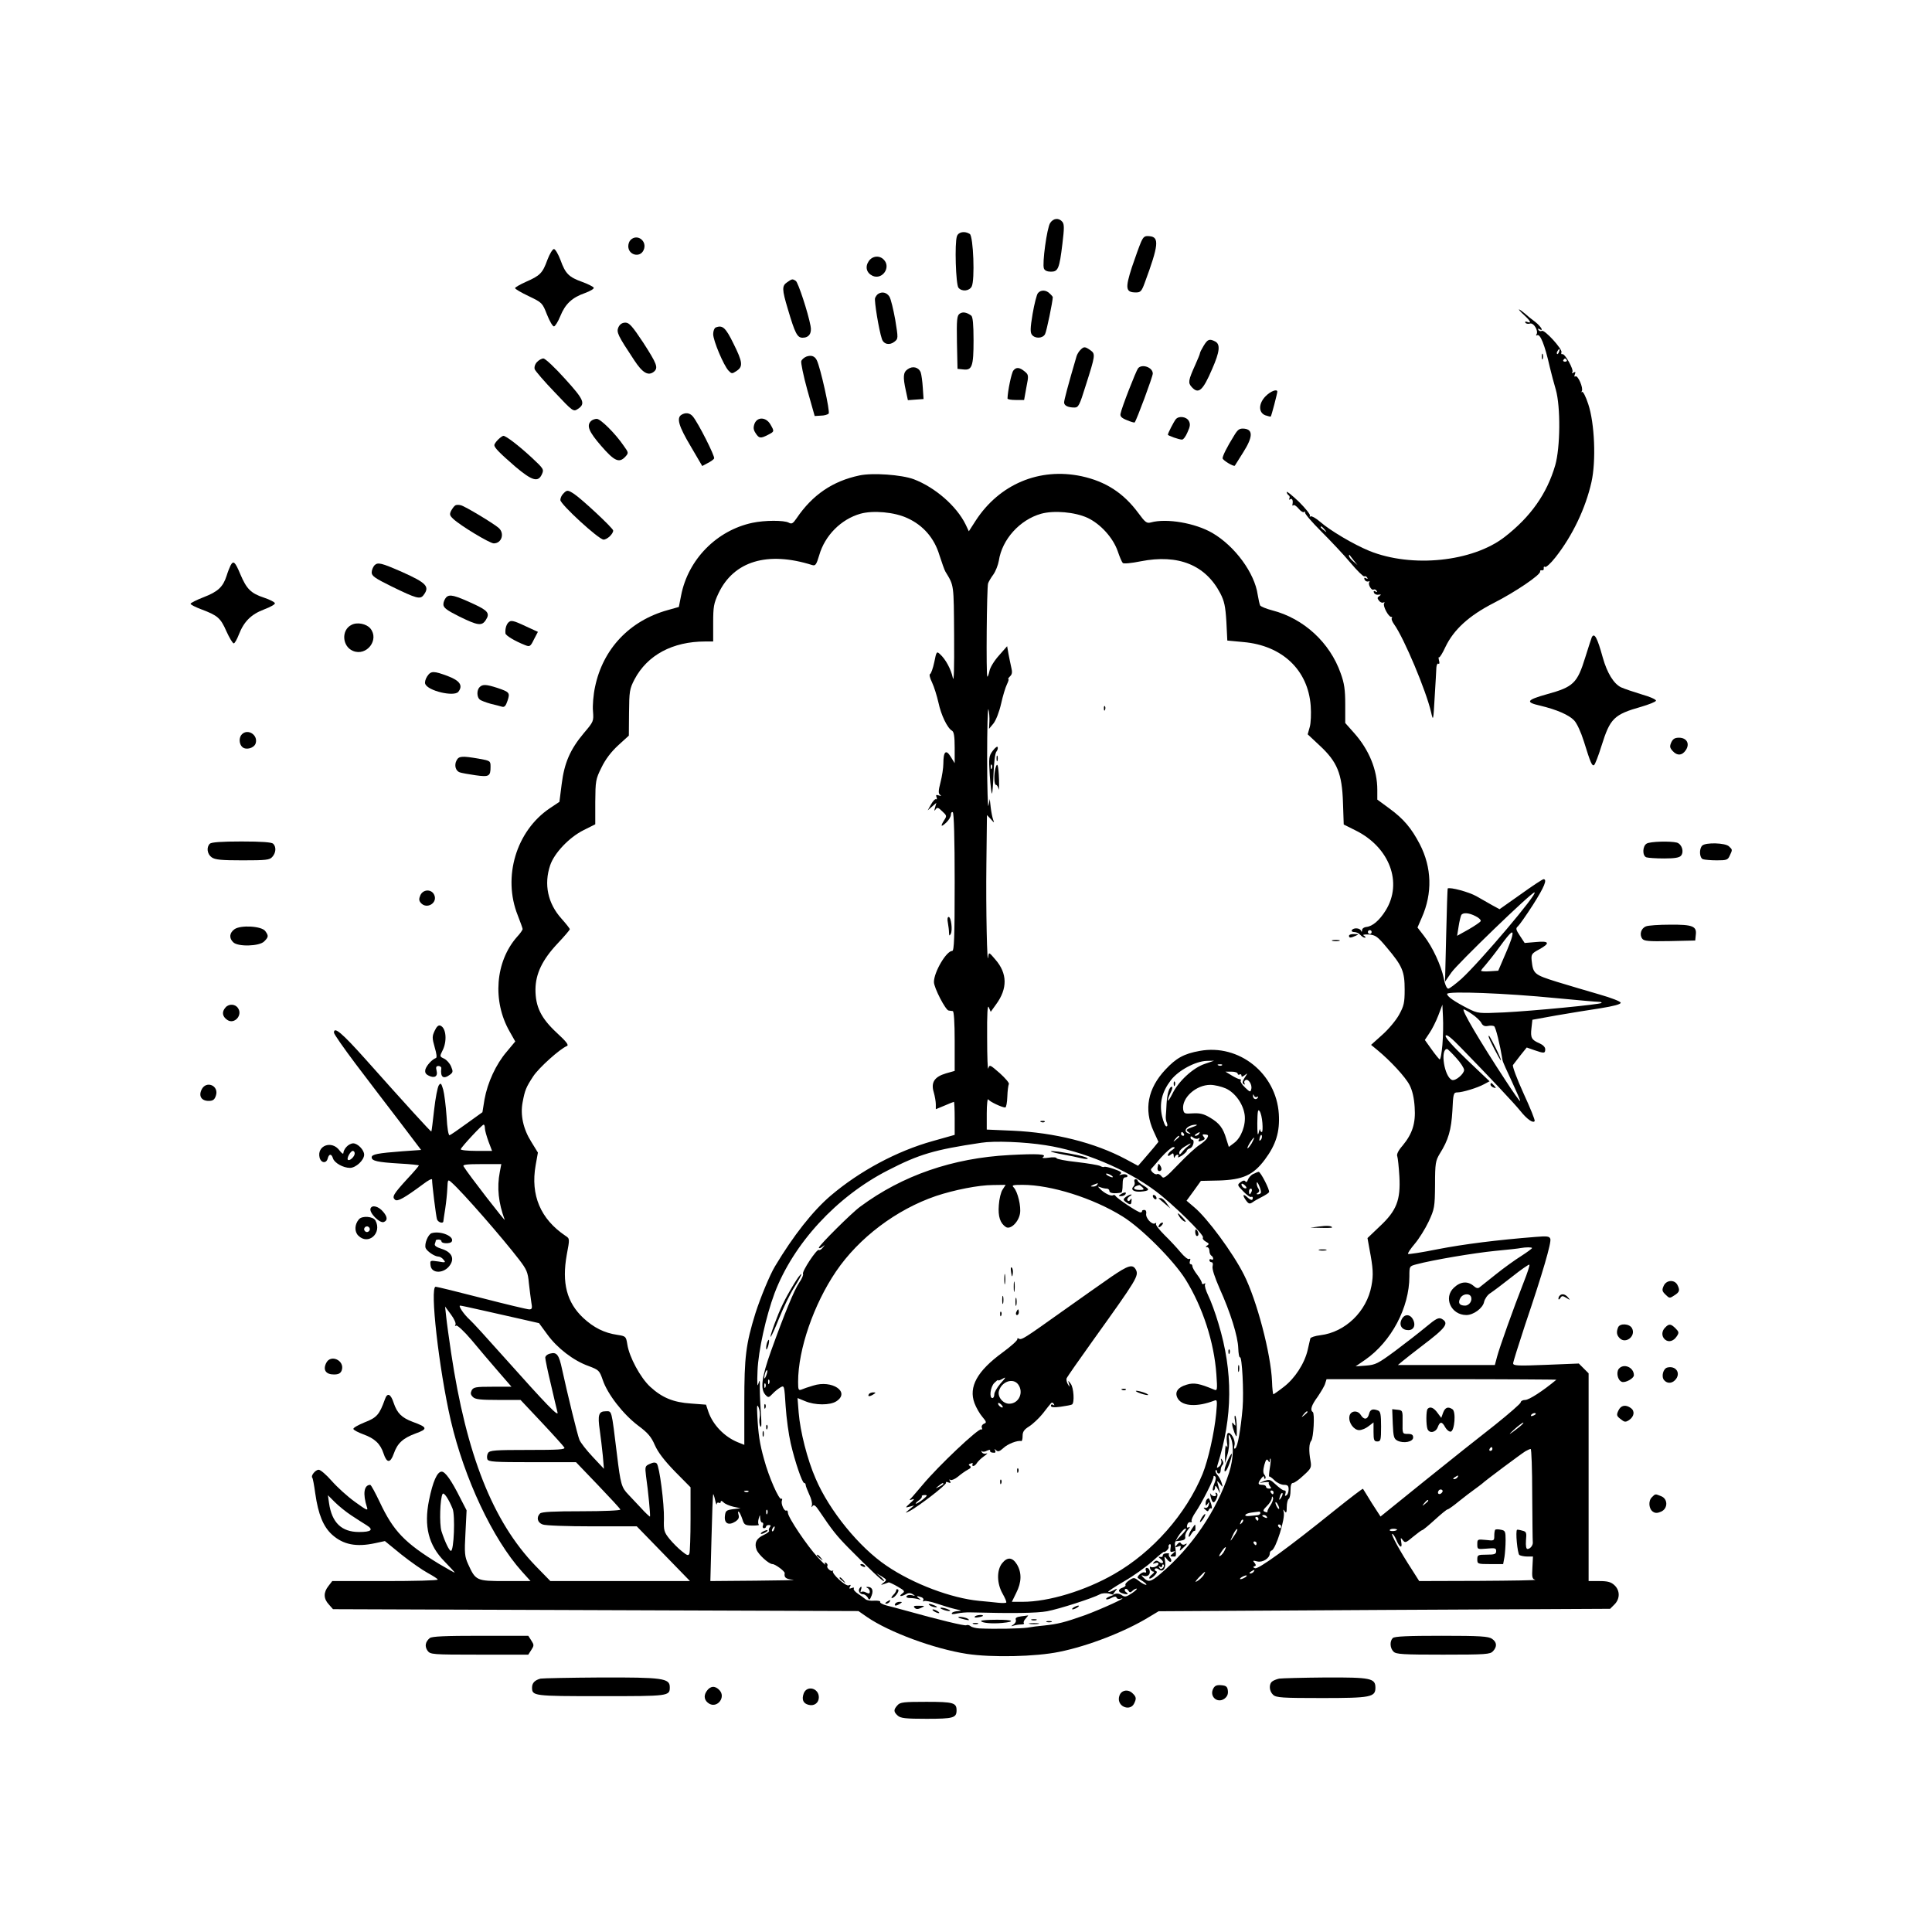 <?xml version="1.0" standalone="no"?>
<!DOCTYPE svg PUBLIC "-//W3C//DTD SVG 20010904//EN"
 "http://www.w3.org/TR/2001/REC-SVG-20010904/DTD/svg10.dtd">
<svg version="1.0" xmlns="http://www.w3.org/2000/svg"
 width="1024pt" height="1024pt" viewBox="0 0 1024 1024"
 preserveAspectRatio="xMidYMid meet">
<g transform="translate(0,1024) scale(0.1,-0.1)"
fill="#000000" stroke="none">
<path d="M5566 9058 c-17 -26 -43 -216 -33 -241 4 -11 18 -17 37 -17 38 0 45
15 61 148 10 82 10 103 0 116 -19 23 -48 20 -65 -6z"/>
<path d="M5072 8988 c-13 -36 -6 -256 8 -273 18 -22 57 -18 70 6 18 33 9 267
-10 279 -27 17 -60 11 -68 -12z"/>
<path d="M6048 8958 c-8 -18 -30 -79 -49 -135 -36 -112 -33 -133 22 -133 24 0
30 6 47 53 73 197 77 240 26 245 -27 3 -33 -2 -46 -30z"/>
<path d="M3342 8968 c-7 -7 -12 -21 -12 -33 0 -47 62 -63 81 -21 22 47 -33 90
-69 54z"/>
<path d="M2901 8862 c-25 -69 -38 -83 -114 -116 -31 -14 -57 -29 -57 -33 0 -5
33 -24 73 -43 71 -34 72 -36 96 -97 14 -35 30 -63 37 -63 6 0 22 25 34 55 26
64 62 98 131 122 27 10 48 22 46 28 -2 5 -29 19 -59 30 -73 26 -91 44 -117
116 -12 32 -28 59 -35 59 -7 0 -23 -26 -35 -58z"/>
<path d="M4604 8855 c-20 -30 -11 -62 21 -77 52 -23 99 46 59 86 -23 24 -61
20 -80 -9z"/>
<path d="M4172 8744 c-28 -19 -28 -37 4 -143 38 -129 50 -151 78 -151 34 0 50
24 42 63 -13 70 -66 231 -78 238 -18 12 -20 11 -46 -7z"/>
<path d="M5501 8686 c-6 -7 -19 -57 -28 -110 -13 -77 -13 -99 -3 -111 17 -21
57 -19 69 4 8 14 41 174 41 197 0 1 -7 10 -16 18 -19 20 -48 21 -63 2z"/>
<path d="M4654 8682 c-6 -4 -13 -14 -16 -22 -5 -14 20 -168 36 -216 9 -29 41
-36 67 -15 20 16 20 17 4 116 -10 55 -23 110 -31 123 -14 22 -39 28 -60 14z"/>
<path d="M8078 8570 c35 -32 41 -46 16 -36 -9 3 -12 2 -9 -5 4 -5 15 -7 24 -4
20 6 46 -38 35 -57 -4 -6 -3 -8 3 -5 16 10 41 -51 67 -168 8 -33 22 -87 32
-120 26 -91 24 -307 -3 -401 -44 -151 -130 -273 -268 -380 -170 -132 -492
-165 -717 -74 -83 34 -207 107 -262 155 -22 19 -44 31 -49 28 -6 -3 -7 -2 -4
4 3 5 -23 38 -58 73 -36 34 -65 58 -65 52 0 -6 5 -14 10 -17 6 -4 7 -11 4 -17
-4 -7 -2 -8 4 -4 11 7 17 -7 12 -29 -1 -5 2 -7 5 -3 4 4 16 -4 27 -17 11 -14
24 -22 30 -19 6 4 8 3 5 -2 -3 -6 35 -50 85 -100 49 -49 120 -124 155 -166 36
-43 69 -75 74 -73 4 3 11 0 15 -6 5 -8 3 -9 -6 -4 -8 5 -11 3 -8 -6 3 -8 12
-13 19 -11 8 2 11 0 7 -3 -10 -10 11 -47 22 -40 5 3 12 0 16 -6 5 -8 3 -9 -6
-4 -8 5 -11 3 -8 -6 3 -8 14 -13 24 -11 15 2 16 1 5 -7 -12 -8 -12 -12 -2 -25
7 -9 18 -13 24 -9 6 3 7 1 3 -5 -8 -13 23 -72 38 -72 5 0 6 -3 3 -6 -4 -4 2
-19 12 -33 53 -74 170 -353 196 -466 11 -49 12 -47 19 80 4 72 9 142 9 157 1
14 6 24 11 20 5 -3 7 5 3 17 -3 13 -3 20 0 17 3 -3 19 22 34 55 44 92 125 166
256 233 114 58 250 150 246 167 -2 5 3 8 10 6 6 -1 11 4 9 11 -1 8 2 11 7 7 6
-3 31 20 56 52 89 113 159 259 190 398 25 111 17 311 -17 413 -13 40 -28 69
-33 65 -4 -4 -5 -3 -1 4 9 16 -21 86 -34 78 -6 -4 -7 1 -3 11 5 13 3 15 -7 9
-8 -5 -11 -4 -6 3 8 13 -39 98 -53 95 -6 -2 -8 3 -5 10 6 16 -90 122 -104 113
-6 -3 -14 -1 -18 5 -4 8 -3 9 4 5 27 -16 10 13 -20 37 -18 13 -44 34 -57 46
-13 11 -27 21 -30 21 -3 0 9 -14 27 -30z m185 -195 c-3 -9 -8 -14 -10 -11 -3
3 -2 9 2 15 9 16 15 13 8 -4z m41 -43 c3 -5 -1 -9 -9 -9 -8 0 -12 4 -9 9 3 4
7 8 9 8 2 0 6 -4 9 -8z m-1283 -899 c13 -16 12 -17 -3 -4 -10 7 -18 15 -18 17
0 8 8 3 21 -13z m154 -163 l20 -25 -22 19 c-13 11 -23 24 -23 29 0 6 1 8 3 6
1 -2 11 -15 22 -29z"/>
<path d="M5086 8577 c-14 -10 -16 -32 -14 -152 l3 -140 30 -3 c47 -6 55 16 55
154 0 85 -4 124 -12 131 -24 18 -46 22 -62 10z"/>
<path d="M3278 8506 c-12 -27 -4 -43 84 -176 44 -67 74 -84 104 -60 24 21 16
41 -56 153 -59 89 -75 107 -95 107 -17 0 -29 -8 -37 -24z"/>
<path d="M3793 8504 c-7 -3 -13 -19 -13 -35 0 -34 55 -165 81 -193 17 -18 19
-18 43 -2 35 23 33 46 -17 146 -41 84 -58 99 -94 84z"/>
<path d="M6380 8408 c-11 -18 -20 -36 -20 -40 0 -4 -11 -31 -24 -60 -38 -84
-40 -97 -20 -119 36 -40 59 -21 109 96 40 91 44 130 16 145 -31 16 -40 12 -61
-22z"/>
<path d="M5726 8385 c-8 -8 -17 -23 -20 -33 -45 -153 -66 -233 -66 -245 0 -17
21 -27 55 -27 21 0 27 12 59 115 52 163 53 169 25 189 -29 20 -34 20 -53 1z"/>
<path d="M8172 8350 c0 -14 2 -19 5 -12 2 6 2 18 0 25 -3 6 -5 1 -5 -13z"/>
<path d="M4274 8350 c-12 -5 -24 -15 -27 -24 -3 -8 11 -77 32 -153 l39 -138
32 2 c18 0 36 5 42 11 9 9 -44 246 -63 283 -11 22 -29 28 -55 19z"/>
<path d="M2846 8321 c-11 -12 -15 -27 -12 -38 4 -10 51 -65 106 -122 96 -102
99 -104 122 -89 43 28 34 49 -68 161 -53 59 -104 107 -114 107 -9 0 -25 -9
-34 -19z"/>
<path d="M4811 8283 c-24 -16 -26 -40 -10 -113 l11 -51 41 3 42 3 -4 60 c-2
33 -7 69 -11 81 -11 28 -43 36 -69 17z"/>
<path d="M6032 8288 c-11 -14 -88 -211 -93 -241 -3 -14 6 -23 34 -34 21 -9 39
-14 41 -12 11 14 96 243 96 259 0 33 -57 53 -78 28z"/>
<path d="M5371 8276 c-10 -12 -30 -109 -31 -148 0 -5 20 -8 44 -8 l44 0 12 67
c13 64 12 67 -10 85 -27 22 -44 23 -59 4z"/>
<path d="M6709 8141 c-39 -39 -40 -87 -3 -102 15 -5 28 -8 29 -7 4 3 35 123
35 132 0 16 -35 3 -61 -23z"/>
<path d="M3611 8041 c-26 -17 -13 -61 49 -165 l62 -106 28 15 c16 8 32 19 35
25 6 10 -85 190 -113 223 -16 19 -39 22 -61 8z"/>
<path d="M6232 8018 c-11 -14 -42 -74 -42 -82 0 -5 59 -26 75 -26 7 0 20 17
29 39 14 30 16 43 7 60 -13 23 -53 28 -69 9z"/>
<path d="M3132 8008 c-24 -24 -11 -56 54 -131 71 -82 96 -93 129 -57 17 19 17
21 -9 57 -45 66 -123 143 -143 143 -10 0 -24 -5 -31 -12z"/>
<path d="M3999 7994 c-7 -20 -6 -32 6 -50 18 -28 26 -29 65 -9 35 18 35 18 13
56 -23 39 -69 41 -84 3z"/>
<path d="M6539 7928 c-35 -56 -59 -104 -59 -117 0 -10 59 -46 65 -39 1 2 21
33 44 70 52 82 53 121 6 126 -26 2 -34 -3 -56 -40z"/>
<path d="M2640 7910 c-11 -11 -20 -24 -20 -29 0 -14 29 -43 112 -115 88 -74
120 -84 140 -40 12 26 9 30 -52 87 -70 65 -138 117 -152 117 -4 0 -17 -9 -28
-20z"/>
<path d="M4555 7720 c-142 -30 -249 -103 -333 -227 -19 -28 -26 -32 -42 -23
-25 13 -126 13 -192 -1 -189 -40 -341 -194 -378 -385 l-12 -61 -60 -17 c-201
-56 -342 -205 -384 -406 -9 -41 -14 -100 -11 -130 4 -53 3 -55 -48 -115 -73
-87 -104 -158 -118 -271 l-12 -94 -51 -34 c-178 -120 -251 -364 -170 -567 14
-36 26 -69 26 -73 0 -5 -13 -24 -30 -42 -115 -131 -131 -340 -39 -501 l30 -53
-45 -54 c-57 -66 -102 -164 -118 -253 l-11 -68 -82 -59 c-45 -33 -86 -61 -92
-63 -6 -2 -13 38 -16 99 -4 57 -12 121 -18 143 -10 34 -13 37 -23 23 -7 -10
-18 -68 -25 -130 -7 -62 -13 -114 -15 -115 -2 -3 -137 145 -348 382 -126 141
-168 176 -168 142 0 -8 52 -82 115 -166 63 -83 167 -220 231 -303 l116 -153
-99 -7 c-131 -10 -163 -16 -163 -32 0 -19 30 -26 147 -33 57 -3 103 -8 103
-10 0 -3 -27 -35 -61 -71 -74 -81 -83 -96 -65 -111 13 -11 49 9 149 83 26 20
47 31 47 24 0 -27 21 -194 26 -210 5 -17 34 -26 34 -10 0 4 5 34 10 67 5 33
10 82 11 108 2 46 3 47 22 30 59 -52 270 -294 359 -410 39 -51 46 -66 51 -123
4 -36 10 -82 13 -102 6 -32 4 -38 -11 -38 -10 0 -123 27 -251 60 -128 33 -238
60 -245 60 -32 0 17 -434 80 -708 72 -309 222 -628 377 -801 l46 -51 -134 0
c-153 0 -157 2 -197 90 -18 40 -20 58 -14 165 l6 120 -33 64 c-47 94 -80 141
-99 141 -24 0 -47 -53 -67 -151 -28 -138 -3 -239 82 -325 30 -31 54 -57 54
-59 0 -2 -37 19 -83 46 -183 112 -242 174 -314 327 -24 50 -46 92 -51 92 -33
-1 -40 -47 -17 -119 7 -20 -2 -16 -64 29 -39 28 -94 78 -123 111 -28 32 -59
59 -69 59 -17 0 -43 -32 -34 -42 3 -2 10 -40 16 -84 16 -112 43 -176 89 -218
59 -53 128 -67 229 -45 l51 11 87 -71 c49 -39 112 -83 140 -98 29 -16 53 -31
53 -35 0 -5 -126 -8 -279 -8 l-280 0 -20 -26 c-27 -34 -27 -67 2 -98 l22 -25
1393 -5 1392 -5 46 -32 c117 -80 354 -168 529 -195 132 -20 365 -15 490 11
154 31 351 108 476 185 l50 30 1196 7 1197 6 23 23 c30 30 30 74 0 102 -18 17
-36 22 -80 22 l-57 0 0 550 0 551 -26 26 -26 26 -174 -7 c-149 -6 -174 -5
-174 8 0 8 29 99 63 203 93 274 141 439 134 457 -5 14 -18 15 -79 10 -202 -16
-378 -38 -517 -65 -84 -17 -155 -28 -158 -25 -3 3 13 27 35 53 23 27 56 80 74
118 31 67 33 76 34 195 0 115 3 128 25 165 46 73 61 126 67 228 4 90 6 97 26
97 27 0 107 24 143 44 l28 15 -119 113 c-76 73 -117 119 -114 128 4 11 30 -10
84 -66 150 -154 279 -291 312 -332 35 -44 68 -67 76 -54 3 5 -24 71 -59 147
-35 77 -60 144 -56 150 4 5 22 29 40 52 l33 41 40 -14 c52 -18 58 -18 58 5 0
11 -12 23 -30 31 -42 18 -49 29 -43 80 l5 45 127 23 c69 12 174 29 234 38 68
11 107 21 107 29 0 7 -49 26 -112 44 -62 18 -164 48 -226 67 -121 38 -126 42
-134 114 -3 32 1 37 40 58 60 33 54 46 -17 39 l-60 -5 -25 38 c-22 33 -23 40
-11 50 8 7 44 58 80 114 61 96 77 136 56 136 -5 0 -60 -36 -121 -80 l-112 -79
-37 20 c-20 11 -58 33 -86 49 -39 22 -138 49 -152 41 -1 0 -5 -112 -8 -248
l-6 -246 34 49 c32 46 423 424 440 424 23 0 -285 -364 -387 -458 -32 -28 -63
-52 -70 -52 -8 0 -18 23 -24 56 -14 67 -59 165 -105 224 l-34 44 23 53 c57
129 53 265 -11 389 -45 86 -86 134 -161 189 l-64 47 0 52 c0 106 -44 212 -122
300 l-48 54 0 99 c0 77 -5 112 -24 164 -57 163 -196 291 -363 334 -31 8 -60
20 -64 26 -3 6 -9 32 -13 57 -16 114 -120 257 -240 327 -91 53 -243 79 -326
56 -22 -6 -30 0 -66 49 -79 107 -173 168 -302 196 -223 47 -435 -42 -561 -236
l-36 -56 -17 36 c-48 98 -162 197 -275 240 -65 24 -219 35 -288 20z m254 -226
c84 -38 143 -106 170 -196 13 -40 27 -80 32 -88 46 -76 44 -62 46 -340 1 -176
-1 -250 -7 -222 -10 46 -38 98 -68 125 -17 16 -19 14 -30 -42 -7 -33 -17 -61
-22 -63 -6 -2 -2 -21 10 -45 11 -23 26 -72 34 -107 14 -66 47 -135 72 -149 10
-6 14 -30 14 -90 l0 -82 -21 34 c-25 41 -39 29 -39 -36 0 -23 -7 -68 -15 -99
-12 -46 -12 -60 -2 -67 8 -6 6 -7 -7 -3 -14 5 -17 2 -12 -9 3 -9 2 -14 -2 -11
-5 3 -17 -9 -27 -27 l-18 -32 23 20 23 20 -7 -25 c-5 -18 -5 -21 3 -10 8 12
14 11 35 -10 24 -22 25 -25 11 -46 -22 -35 -18 -40 10 -14 14 13 25 32 25 42
0 11 5 16 10 13 6 -4 10 -138 10 -371 0 -295 -3 -364 -13 -364 -31 0 -97 -112
-97 -165 0 -30 62 -150 78 -151 7 -1 17 -2 22 -3 6 -1 10 -61 10 -159 l0 -158
-46 -13 c-61 -18 -81 -48 -65 -100 6 -21 11 -50 11 -64 l0 -26 46 19 c25 11
48 20 50 20 2 0 4 -39 4 -87 l0 -88 -117 -33 c-190 -53 -387 -159 -540 -289
-95 -81 -198 -212 -295 -374 -28 -46 -78 -168 -104 -249 -51 -165 -59 -231
-59 -472 l0 -226 -35 14 c-71 29 -131 92 -155 160 l-13 39 -79 6 c-94 6 -154
31 -217 89 -52 48 -111 158 -121 224 -7 43 -8 44 -53 51 -69 10 -125 38 -181
90 -87 82 -114 185 -87 335 16 85 16 85 -7 100 -132 89 -186 215 -158 374 l12
67 -35 57 c-43 68 -59 143 -46 210 12 64 18 79 56 137 30 46 143 147 179 161
11 5 -4 24 -54 70 -84 78 -113 138 -113 230 1 83 36 157 118 244 35 37 64 71
64 75 0 4 -20 29 -44 56 -73 81 -94 182 -60 283 22 65 101 148 177 186 l62 31
0 118 c1 112 2 121 33 183 21 44 52 84 89 118 l56 51 1 122 c1 113 3 126 29
176 68 129 202 201 375 201 l42 0 0 98 c0 86 3 104 28 157 81 171 260 225 497
150 17 -5 22 2 37 52 30 105 116 191 218 220 67 19 181 9 249 -23z m956 1 c69
-33 134 -105 159 -176 10 -30 22 -58 27 -63 4 -5 46 -1 95 9 199 39 343 -19
422 -170 21 -41 27 -68 32 -150 l5 -100 85 -8 c206 -18 343 -148 357 -338 3
-41 1 -91 -5 -112 l-11 -39 63 -59 c94 -87 119 -149 124 -302 l4 -117 62 -31
c181 -89 252 -278 160 -425 -33 -53 -70 -84 -102 -87 -12 -1 -22 -8 -23 -17 0
-10 -2 -11 -6 -2 -6 14 -39 16 -48 2 -3 -6 3 -10 13 -10 11 0 25 -7 32 -15 7
-8 18 -15 24 -15 6 0 4 5 -4 10 -10 6 -3 8 25 7 36 -3 46 -10 96 -70 82 -97
94 -126 94 -222 0 -70 -4 -87 -30 -134 -16 -29 -56 -77 -89 -106 l-59 -53 34
-28 c67 -55 148 -142 170 -185 15 -29 24 -69 27 -117 6 -86 -12 -141 -64 -204
-23 -26 -33 -47 -28 -57 3 -9 8 -56 11 -106 7 -126 -15 -182 -104 -265 l-65
-62 10 -56 c20 -104 22 -139 11 -197 -25 -136 -139 -246 -271 -262 -27 -3 -51
-11 -53 -17 -1 -6 -8 -33 -14 -61 -17 -73 -69 -152 -127 -196 -28 -22 -53 -39
-55 -39 -2 0 -6 30 -7 68 -6 147 -81 432 -149 566 -59 117 -195 301 -264 358
l-40 34 38 52 38 53 95 2 c127 4 182 28 244 111 59 79 80 147 74 242 -14 215
-211 372 -419 334 -84 -15 -125 -38 -182 -99 -94 -100 -115 -212 -63 -326 l26
-57 -26 -32 c-15 -17 -39 -45 -54 -63 l-28 -32 -65 35 c-165 88 -378 141 -599
151 l-138 6 0 86 c0 47 4 81 8 74 7 -12 73 -43 90 -43 5 0 10 26 11 57 1 31 5
61 8 67 4 5 -18 31 -48 58 -52 45 -54 47 -61 25 -3 -12 -6 61 -6 163 -1 128 2
178 9 161 l10 -24 28 39 c62 84 61 165 -4 239 -33 39 -34 39 -37 15 -6 -69
-13 257 -10 488 l3 262 21 -22 c18 -21 19 -21 12 -3 -4 11 -10 40 -13 65 l-5
45 -7 -35 c-3 -19 -7 93 -7 250 0 157 3 274 7 260 4 -14 6 -43 5 -64 l-2 -39
24 29 c13 17 30 60 40 104 9 41 23 87 31 103 7 15 11 27 8 27 -4 0 0 7 8 15
12 11 13 23 7 47 -4 18 -11 51 -15 73 l-7 40 -44 -50 c-25 -28 -47 -64 -50
-83 -4 -18 -9 -31 -11 -28 -7 7 -3 473 4 494 3 9 16 31 28 47 12 17 25 50 29
73 17 113 111 217 224 249 69 19 180 9 247 -22z m2056 -2111 c17 -8 29 -20 27
-26 -2 -5 -31 -25 -64 -44 l-61 -34 8 50 c4 27 11 54 14 60 9 15 42 12 76 -6z
m-551 -84 c0 -5 -4 -10 -10 -10 -5 0 -10 5 -10 10 0 6 5 10 10 10 6 0 10 -4
10 -10z m744 -25 c-3 -14 -21 -60 -40 -103 l-33 -77 -46 -3 c-25 -2 -45 0 -45
3 0 3 11 17 24 31 13 15 48 59 77 99 57 78 73 91 63 50z m231 -325 c115 -11
218 -20 229 -20 11 0 17 -3 14 -6 -9 -8 -360 -42 -516 -50 -136 -6 -138 -6
-192 21 -70 36 -110 63 -110 77 0 16 312 4 575 -22z m-600 -248 c-4 -45 -10
-80 -15 -77 -4 3 -24 27 -43 54 l-35 49 24 36 c14 20 35 62 47 93 l22 58 3
-65 c2 -36 1 -102 -3 -148z m157 163 c21 -14 43 -35 49 -46 7 -15 18 -20 34
-17 13 3 28 2 34 -1 9 -6 31 -97 45 -181 1 -8 24 -59 50 -114 25 -54 45 -100
43 -102 -2 -2 -37 47 -77 109 -136 207 -236 377 -222 377 4 0 24 -11 44 -25z
m-84 -232 c23 -25 42 -54 42 -64 0 -21 -46 -60 -64 -53 -41 16 -64 164 -26
164 3 0 25 -21 48 -47z m-1333 -32 c-62 -21 -139 -92 -171 -158 -13 -26 -24
-42 -24 -35 0 7 7 26 15 42 9 17 11 30 6 30 -14 0 -25 -38 -28 -90 -1 -25 -3
-54 -4 -65 -1 -11 1 -28 6 -37 4 -11 3 -18 -3 -18 -6 0 -16 24 -23 54 -15 69
-1 128 47 191 40 52 130 100 189 102 l40 1 -50 -17z m92 -7 c-3 -3 -12 -4 -19
-1 -8 3 -5 6 6 6 11 1 17 -2 13 -5z m83 -45 c0 -5 5 -7 10 -4 6 3 10 1 10 -6
0 -8 5 -7 17 2 17 13 17 13 0 -13 -12 -19 -14 -29 -5 -34 6 -4 8 -3 4 4 -3 6
-1 14 5 17 15 10 37 -24 31 -47 -4 -18 -7 -17 -33 8 -16 15 -26 31 -23 36 3 4
1 8 -5 8 -6 0 -25 9 -43 20 l-33 20 33 0 c17 0 32 -5 32 -11z m-63 -78 c50
-23 92 -82 100 -140 7 -53 -18 -121 -56 -149 l-28 -21 -13 41 c-17 59 -37 85
-86 114 -33 20 -54 25 -91 23 -44 -3 -48 -2 -52 21 -8 61 68 130 144 130 22 0
59 -9 82 -19z m165 -45 c7 4 8 2 4 -5 -9 -13 -26 -5 -25 12 0 9 2 8 6 -1 2 -6
10 -9 15 -6z m29 -138 c2 -27 1 -48 -3 -48 -5 0 -9 6 -9 13 -1 6 -4 -1 -8 -18
-5 -19 -7 0 -7 51 1 63 3 78 12 65 7 -9 13 -37 15 -63z m-4121 -28 c0 -11 9
-42 19 -70 l19 -50 -85 0 c-46 0 -83 4 -81 9 5 14 112 129 121 130 4 1 7 -8 7
-19z m3755 8 c-40 -14 -42 -17 -25 -29 13 -9 13 -10 1 -7 -38 11 -7 47 39 47
8 -1 2 -5 -15 -11z m-50 -38 c3 -5 1 -10 -4 -10 -6 0 -11 5 -11 10 0 6 2 10 4
10 3 0 8 -4 11 -10z m80 0 c-3 -5 -12 -10 -18 -10 -7 0 -6 4 3 10 19 12 23 12
15 0z m44 -21 c-5 -10 -24 -26 -42 -38 -18 -11 -68 -57 -111 -102 -70 -73 -79
-79 -90 -63 -7 9 -18 14 -23 11 -11 -7 -40 20 -31 28 2 2 26 29 52 60 27 30
56 55 64 55 12 0 11 -4 -6 -16 -12 -8 -22 -20 -22 -26 0 -7 6 -6 15 2 12 10
15 9 16 -6 0 -11 3 -14 6 -6 2 6 9 12 14 12 6 0 7 -5 3 -11 -3 -6 5 -3 20 6
14 10 26 21 26 25 0 5 8 11 18 14 17 6 26 46 10 46 -4 0 -8 5 -8 11 0 8 4 8
15 -1 8 -6 20 -8 26 -4 8 4 9 3 5 -4 -8 -14 -4 -15 18 -6 13 5 14 10 5 20 -8
10 -6 13 9 11 16 -1 18 -5 11 -18z m283 -11 c-8 -8 -9 -4 -5 13 4 13 8 18 11
10 2 -7 -1 -18 -6 -23z m-432 18 c0 -2 -8 -10 -17 -17 -16 -13 -17 -12 -4 4
13 16 21 21 21 13z m384 -36 c-10 -16 -20 -28 -22 -26 -4 5 28 56 35 56 2 0
-4 -13 -13 -30z m-1092 -10 c197 -30 428 -127 583 -243 90 -67 259 -233 251
-246 -4 -6 3 -15 15 -22 17 -9 19 -13 8 -20 -10 -6 -11 -9 -1 -9 6 0 12 -9 12
-19 0 -11 5 -23 10 -26 6 -3 10 -11 10 -16 0 -6 -4 -7 -10 -4 -5 3 -10 1 -10
-4 0 -6 5 -11 11 -11 7 0 9 -9 6 -21 -4 -14 11 -58 37 -118 58 -128 97 -254
99 -317 1 -29 5 -50 9 -48 11 7 21 -183 14 -269 -10 -114 -26 -206 -39 -214
-6 -4 -8 2 -4 17 7 26 -20 73 -35 64 -6 -4 -8 -25 -5 -48 4 -23 3 -33 -2 -22
-4 12 -7 0 -8 -35 l0 -54 12 43 c8 24 11 60 9 80 -4 25 -2 32 4 22 23 -37 21
-119 -4 -197 -65 -200 -197 -394 -364 -535 -49 -42 -64 -46 -88 -21 -15 15
-15 16 -1 11 9 -4 21 -2 27 4 12 12 5 38 -10 38 -6 0 -8 -7 -5 -14 4 -10 1
-13 -7 -10 -12 5 -44 -23 -35 -30 2 -1 15 -10 29 -19 13 -9 20 -17 14 -17 -6
0 -23 9 -37 20 -25 20 -28 20 -52 4 -13 -9 -23 -20 -20 -24 3 -5 -4 -11 -15
-15 -24 -8 -26 -21 -4 -29 24 -9 41 -7 24 4 -8 5 -11 12 -7 17 5 4 12 1 17 -7
7 -12 12 -12 22 -2 6 6 17 12 22 12 6 0 -5 -11 -24 -24 -30 -20 -38 -22 -54
-11 -10 8 -26 11 -35 7 -14 -5 -14 -4 -1 13 14 17 14 18 -8 6 -13 -7 -26 -11
-28 -8 -3 2 35 27 83 55 49 28 116 76 151 107 34 31 62 54 62 50 0 -3 6 0 14
7 8 7 12 16 10 20 -2 4 0 9 5 13 6 3 8 -5 5 -20 -3 -20 -1 -23 13 -19 16 5 15
4 -1 -10 -18 -14 -16 -17 12 -16 4 0 6 11 4 23 -1 12 -3 31 -5 43 -2 20 49 91
59 81 3 -2 -9 -18 -26 -35 l-30 -31 27 3 c20 3 27 8 25 21 -2 9 5 26 15 38 10
11 12 17 5 13 -10 -6 -13 -3 -10 10 2 11 10 18 17 16 7 -1 10 1 7 6 -3 5 6 26
20 46 33 48 99 178 96 189 -1 5 2 6 8 2 6 -4 5 -18 -5 -41 -7 -18 -10 -34 -4
-34 5 0 9 8 9 18 1 11 6 7 16 -13 14 -29 14 -26 0 25 -7 24 -7 25 10 5 16 -20
16 -19 9 5 -4 14 -14 33 -23 43 -8 9 -12 20 -9 24 4 3 7 1 7 -5 0 -7 5 -12 10
-12 6 0 10 8 10 18 0 10 4 22 10 28 6 6 5 15 -1 24 -9 13 -10 12 -6 -2 3 -9
-1 -22 -10 -30 -14 -11 -15 -10 -10 7 81 257 83 493 5 750 -16 55 -41 122 -54
148 -13 27 -21 54 -17 59 3 7 1 8 -5 4 -7 -4 -12 -2 -12 4 0 6 -11 26 -25 44
-14 18 -25 38 -25 44 0 7 -4 12 -10 12 -5 0 -6 7 -3 17 4 10 2 14 -4 10 -6 -4
-26 12 -46 36 -19 23 -57 64 -85 91 -28 28 -48 54 -45 59 3 6 1 7 -5 3 -16
-10 -52 29 -47 52 2 11 -2 19 -10 19 -8 0 -13 -3 -12 -6 1 -3 -2 -7 -8 -7 -12
-2 -128 76 -133 88 -2 4 -8 6 -13 3 -10 -7 -47 11 -69 34 -13 13 -13 14 3 8
10 -4 25 -7 33 -7 8 0 14 -6 14 -13 0 -11 26 -15 63 -8 4 0 7 19 7 41 0 30 4
40 16 40 8 0 12 5 9 10 -4 6 -16 8 -28 5 -16 -5 -18 -4 -8 3 9 7 0 14 -35 26
-26 9 -49 14 -52 11 -3 -2 -12 0 -21 5 -10 5 -65 14 -124 21 -59 6 -107 16
-107 20 0 5 -19 7 -42 3 -29 -4 -38 -2 -29 4 21 15 -30 18 -179 10 -301 -16
-567 -108 -790 -273 -46 -33 -220 -207 -220 -218 0 -5 8 -3 18 4 15 13 16 12
3 -3 -7 -10 -17 -16 -21 -13 -11 7 -91 -115 -84 -127 3 -5 -6 -26 -20 -46 -27
-40 -77 -161 -150 -364 -49 -137 -57 -199 -30 -230 16 -17 18 -17 39 5 11 12
30 27 42 34 20 11 20 9 27 -101 4 -62 16 -150 27 -197 23 -99 61 -209 71 -209
5 0 8 -5 8 -10 0 -6 9 -29 19 -51 11 -22 17 -48 14 -57 -3 -12 -2 -13 4 -4 7
9 16 2 34 -25 70 -104 93 -133 157 -198 114 -115 178 -175 186 -175 5 0 -2 9
-15 21 l-24 20 29 -17 c27 -17 27 -18 10 -32 -18 -14 -18 -14 1 -8 11 4 22 8
25 9 3 1 24 -9 47 -22 38 -22 41 -26 25 -37 -21 -16 -8 -18 19 -4 13 8 24 8
37 0 15 -10 14 -10 -5 -5 -12 3 -24 1 -28 -5 -4 -6 4 -10 19 -10 13 0 33 -3
43 -6 15 -5 15 -4 3 5 -17 12 -10 14 14 5 9 -3 13 -11 9 -17 -3 -6 -1 -7 5 -3
6 3 37 -3 69 -14 32 -11 76 -24 98 -29 32 -7 34 -9 13 -10 -15 -1 -30 -5 -33
-11 -4 -6 6 -7 27 -2 18 4 51 7 73 6 224 -6 350 -4 405 6 64 12 241 69 280 90
11 6 32 7 47 4 l27 -7 -24 -9 c-12 -5 -20 -11 -17 -14 3 -3 16 0 28 7 16 8 24
9 27 1 2 -6 11 -9 20 -6 55 16 -101 -55 -188 -87 -108 -38 -142 -47 -220 -55
-25 -2 -63 -7 -85 -11 -37 -5 -170 -8 -254 -4 -19 1 -40 6 -47 12 -7 6 -17 8
-22 5 -8 -5 -144 28 -327 79 -33 9 -77 21 -98 26 -21 6 -35 14 -32 19 3 4 -11
7 -31 6 -19 -2 -41 2 -47 8 -7 6 -25 19 -40 29 -15 10 -25 22 -22 27 4 6 -1 7
-11 3 -13 -5 -15 -3 -9 7 6 10 4 12 -7 7 -16 -6 -93 64 -83 76 3 4 2 5 -2 2
-9 -7 -34 16 -28 25 3 5 0 12 -6 16 -8 5 -10 2 -5 -7 4 -8 -14 9 -39 36 -56
60 -159 213 -159 237 0 9 -4 14 -8 12 -11 -7 -30 35 -24 52 3 8 2 13 -3 10
-12 -8 -67 118 -91 208 -24 85 -31 135 -36 231 -3 56 -2 65 7 45 6 -14 8 -38
5 -55 -3 -16 -1 -37 4 -45 6 -10 7 12 3 65 -3 44 -6 105 -6 135 1 47 0 51 -8
25 -5 -20 -7 4 -4 70 4 105 45 289 90 410 100 264 329 513 601 652 165 85 245
109 494 146 69 11 229 5 342 -13z m755 -5 c-10 -7 -25 -22 -32 -32 -12 -14
-14 -15 -15 -3 0 9 12 23 28 32 33 21 44 23 19 3z m-3648 -137 c-16 -83 -7
-164 26 -253 7 -16 -193 241 -218 283 -6 9 15 12 96 12 l104 0 -8 -42z m3241
-18 c8 -5 11 -10 5 -10 -5 0 -17 5 -25 10 -8 5 -10 10 -5 10 6 0 17 -5 25 -10z
m-75 -50 c-3 -5 -14 -10 -23 -9 -14 0 -13 2 3 9 27 11 27 11 20 0z m-501 -25
c-9 -13 -18 -50 -20 -82 -5 -61 7 -97 38 -117 24 -14 66 26 74 71 7 38 -12
117 -33 139 -12 12 -6 14 47 14 150 0 373 -70 529 -167 101 -62 272 -234 335
-335 91 -147 151 -332 163 -502 6 -85 5 -89 -13 -81 -76 32 -106 38 -144 26
-51 -15 -67 -43 -46 -76 26 -39 102 -43 191 -9 17 7 17 2 11 -67 -10 -104 -42
-246 -72 -321 -87 -212 -264 -414 -469 -531 -153 -88 -347 -147 -485 -147
l-57 0 23 47 c29 57 30 107 4 151 -24 39 -51 41 -79 6 -29 -37 -28 -107 3
-161 13 -23 22 -44 19 -47 -3 -3 -22 -3 -42 -1 -20 2 -65 7 -101 10 -148 14
-350 90 -491 186 -144 97 -303 291 -376 462 -44 100 -82 250 -90 350 l-6 77
39 -16 c53 -23 134 -23 167 -1 75 49 -23 115 -123 83 -25 -7 -53 -17 -62 -21
-16 -6 -18 -1 -18 41 0 172 83 411 201 585 121 178 319 328 530 400 96 32 226
58 302 58 l67 1 -16 -25z m2806 -310 c0 -3 -26 -22 -57 -42 -32 -20 -92 -63
-133 -96 -41 -33 -81 -64 -88 -70 -8 -7 -18 -5 -30 6 -32 28 -70 26 -106 -8
-57 -53 -15 -145 66 -145 38 0 88 37 94 70 4 16 18 37 33 46 14 9 66 48 114
86 49 39 91 68 93 65 3 -3 -11 -45 -30 -93 -55 -140 -128 -345 -141 -394 l-12
-45 -257 0 -257 0 24 20 c13 11 59 47 102 80 131 99 147 122 106 145 -17 8
-30 1 -83 -43 -35 -29 -108 -86 -163 -127 -91 -67 -104 -74 -155 -78 l-55 -4
51 35 c138 96 234 276 234 442 0 54 0 54 38 64 86 23 305 60 417 71 66 6 127
13 135 15 27 5 60 5 60 0z m-325 -255 c12 -20 -6 -50 -30 -50 -30 0 -39 14
-25 40 11 21 44 27 55 10z m-5243 -74 c57 -13 149 -34 204 -46 l101 -23 44
-60 c52 -72 139 -139 218 -167 55 -21 58 -23 76 -75 25 -74 107 -180 186 -240
54 -40 71 -61 90 -105 17 -38 49 -80 106 -139 l83 -84 0 -168 c0 -92 -3 -174
-6 -183 -5 -13 -12 -11 -40 12 -19 15 -48 44 -66 66 -28 35 -31 44 -29 105 2
81 -24 280 -38 294 -7 7 -18 7 -37 -2 -25 -11 -26 -14 -20 -64 12 -82 24 -212
21 -215 -1 -2 -25 20 -51 49 -27 29 -56 59 -64 68 -36 37 -41 55 -60 212 -30
244 -26 229 -60 229 -37 0 -43 -20 -31 -101 5 -35 12 -95 16 -134 l6 -70 -60
64 c-33 35 -64 75 -70 90 -10 24 -63 241 -92 374 -16 76 -28 92 -62 83 -15 -3
-27 -13 -27 -22 0 -8 13 -72 30 -142 16 -70 32 -137 35 -148 6 -26 -57 39
-282 291 -88 99 -170 189 -183 200 -31 28 -63 75 -51 75 5 0 56 -11 113 -24z
m-138 -77 c-4 -7 -3 -9 4 -5 6 3 41 -29 81 -76 38 -46 101 -120 140 -165 l72
-83 -100 0 c-89 0 -101 -2 -111 -19 -7 -15 -6 -23 6 -35 12 -13 40 -16 134
-16 l119 0 112 -119 c62 -66 116 -126 120 -133 6 -11 -30 -13 -193 -13 -174 0
-202 -2 -211 -16 -6 -9 -7 -24 -4 -33 6 -14 33 -16 238 -16 l232 0 116 -121
c64 -67 118 -125 119 -130 2 -5 -88 -9 -205 -9 -149 0 -212 -3 -221 -12 -20
-20 -14 -48 14 -58 14 -6 132 -10 262 -10 l237 0 141 -145 141 -145 -370 0
-370 0 -79 81 c-226 235 -366 588 -447 1129 -11 74 -23 160 -26 190 l-6 55 31
-42 c18 -24 28 -48 24 -54z m1647 -270 c-5 -13 -10 -19 -10 -12 -1 15 10 45
15 40 3 -2 0 -15 -5 -28z m16 -41 c-3 -8 -6 -5 -6 6 -1 11 2 17 5 13 3 -3 4
-12 1 -19z m4172 19 c-72 -60 -145 -107 -165 -107 -13 0 -24 -6 -24 -13 0 -6
-62 -60 -137 -120 -76 -59 -243 -192 -372 -296 l-234 -189 -46 71 c-24 40 -46
74 -47 76 -2 2 -70 -50 -151 -115 -244 -197 -404 -313 -421 -306 -11 4 -12 7
-4 10 10 3 10 7 1 19 -11 12 -8 13 15 7 28 -7 66 17 66 42 0 7 4 14 10 16 22
7 73 170 64 203 -4 16 -3 17 5 5 8 -12 11 -7 11 22 0 20 5 40 10 43 6 3 10 24
10 46 0 26 4 39 13 39 8 0 33 18 56 40 40 36 43 42 37 77 -10 54 -8 93 4 107
12 15 19 145 8 152 -15 10 -8 35 26 81 18 27 37 58 40 71 l7 22 611 0 c336 0
609 -2 607 -3z m-4192 -39 c-3 -8 -6 -5 -6 6 -1 11 2 17 5 13 3 -3 4 -12 1
-19z m2873 -132 c0 -2 -8 -10 -17 -17 -16 -13 -17 -12 -4 4 13 16 21 21 21 13z
m1210 -10 c0 -2 -7 -7 -16 -10 -8 -3 -12 -2 -9 4 6 10 25 14 25 6z m-87 -69
c-53 -42 -68 -50 -28 -14 22 20 44 36 48 37 5 0 -4 -10 -20 -23z m-143 -117
c0 -5 -5 -10 -11 -10 -5 0 -7 5 -4 10 3 6 8 10 11 10 2 0 4 -4 4 -10z m211
-240 c1 -132 2 -246 3 -252 3 -17 -13 -38 -28 -38 -7 0 -10 16 -8 46 4 41 2
46 -19 51 -13 4 -26 6 -28 5 -10 -5 2 -127 12 -134 7 -4 26 -8 42 -8 l30 0 -3
-59 c-3 -51 -1 -60 15 -64 10 -3 -124 -5 -298 -6 l-317 -1 -40 63 c-60 92
-112 187 -103 187 5 0 14 -14 21 -30 17 -42 34 -51 27 -14 -4 25 -4 27 8 11
12 -16 16 -15 55 18 23 19 45 35 48 35 4 0 34 25 67 55 33 30 63 55 68 55 4 0
31 19 60 43 29 23 65 51 81 62 16 11 33 25 40 30 20 19 211 161 231 173 11 6
23 12 28 12 4 0 8 -108 8 -240z m-1391 179 c0 8 2 12 4 10 2 -2 1 -25 -4 -52
-4 -26 -5 -45 -3 -43 2 2 15 -7 28 -20 13 -13 36 -24 50 -24 20 0 25 -5 25
-24 0 -14 -5 -28 -12 -32 -8 -5 -9 -2 -5 9 3 10 2 17 -4 17 -10 0 -24 10 -60
43 -17 15 -25 16 -47 8 l-27 -11 28 4 c15 2 25 1 22 -2 -2 -3 0 -11 6 -19 9
-10 8 -13 -5 -13 -9 0 -16 5 -16 10 0 6 -9 10 -20 10 -24 0 -25 8 -5 34 10 13
15 15 15 6 0 -7 3 -10 6 -7 4 4 2 13 -4 20 -8 10 -8 24 -1 52 8 28 13 35 20
24 7 -12 9 -12 9 0z m995 -89 c-3 -5 -12 -10 -18 -10 -7 0 -6 4 3 10 19 12 23
12 15 0z m-84 -83 c-13 -13 -26 -3 -16 12 3 6 11 8 17 5 6 -4 6 -10 -1 -17z
m-3674 7 c-3 -3 -12 -4 -19 -1 -8 3 -5 6 6 6 11 1 17 -2 13 -5z m2783 -4 c0
-5 -2 -10 -4 -10 -3 0 -8 5 -11 10 -3 6 -1 10 4 10 6 0 11 -4 11 -10z m-4351
-87 c14 -35 7 -223 -9 -223 -9 0 -32 48 -50 104 -12 38 -8 175 6 198 7 10 32
-27 53 -79z m4392 60 c-12 -20 -14 -14 -5 12 4 9 9 14 11 11 3 -2 0 -13 -6
-23z m-2992 -35 c0 7 6 10 11 7 6 -3 10 -1 10 5 0 7 6 6 15 -3 7 -8 31 -18 52
-23 l38 -8 -40 -5 c-36 -5 -40 -9 -43 -37 -4 -39 20 -51 55 -29 18 12 22 21
17 38 -3 12 -3 18 2 14 5 -4 13 -22 19 -40 9 -29 14 -32 53 -33 24 0 39 2 34
5 -4 3 -5 17 -1 31 7 24 7 24 8 3 1 -13 5 -23 11 -23 5 0 7 -7 4 -15 -4 -8 -1
-15 5 -15 6 0 11 4 11 8 0 5 7 9 15 9 10 0 12 -4 5 -12 -5 -7 -7 -15 -4 -18 4
-3 -9 -14 -29 -23 -39 -18 -50 -44 -37 -78 10 -26 65 -76 84 -76 15 0 66 -38
65 -48 -4 -24 6 -31 44 -35 23 -2 -66 -4 -198 -5 l-240 -2 6 227 c3 126 7 230
9 233 1 3 6 -11 10 -30 4 -19 8 -29 9 -22z m-1937 -60 c29 -19 66 -43 81 -52
39 -24 25 -36 -40 -36 -92 0 -144 49 -159 153 l-6 42 36 -36 c20 -20 59 -52
88 -71z m4872 54 c-10 -15 -18 -30 -16 -34 1 -4 -5 -5 -13 -1 -13 4 -11 10 10
31 14 13 25 32 26 41 0 11 2 12 6 3 3 -7 -3 -25 -13 -40z m836 24 c0 -2 -8
-10 -17 -17 -16 -13 -17 -12 -4 4 13 16 21 21 21 13z m-790 -41 c0 -5 -5 -3
-10 5 -5 8 -10 20 -10 25 0 6 5 3 10 -5 5 -8 10 -19 10 -25z m-2713 -27 c-3
-8 -6 -5 -6 6 -1 11 2 17 5 13 3 -3 4 -12 1 -19z m2613 2 c0 -5 -8 -11 -17
-11 -10 -1 -28 -3 -40 -4 -36 -4 -27 13 10 18 17 2 35 5 40 5 4 1 7 -2 7 -8z
m35 -20 c3 -6 -1 -7 -9 -4 -18 7 -21 14 -7 14 6 0 13 -4 16 -10z m-45 -10 c0
-5 -2 -10 -4 -10 -3 0 -8 5 -11 10 -3 6 -1 10 4 10 6 0 11 -4 11 -10z m-89
-23 c-10 -9 -11 -8 -5 6 3 10 9 15 12 12 3 -3 0 -11 -7 -18z m209 -17 c0 -5
-2 -10 -4 -10 -3 0 -8 5 -11 10 -3 6 -1 10 4 10 6 0 11 -4 11 -10z m-2687 -15
c-3 -9 -8 -14 -10 -11 -3 3 -2 9 2 15 9 16 15 13 8 -4z m2437 -37 c-23 -35
-23 -31 -1 15 8 15 16 25 19 22 2 -2 -5 -19 -18 -37z m864 33 c-8 -8 -43 -8
-38 0 2 4 13 7 24 6 10 -1 17 -3 14 -6z m-744 -71 c0 -5 -2 -10 -4 -10 -3 0
-8 5 -11 10 -3 6 -1 10 4 10 6 0 11 -4 11 -10z m-170 -39 c-5 -11 -15 -23 -22
-27 -7 -5 -8 -2 -3 7 21 37 44 55 25 20z m155 -111 c-3 -5 -12 -10 -18 -10 -7
0 -6 4 3 10 19 12 23 12 15 0z m-266 -19 c-7 -10 -21 -24 -33 -31 -15 -9 -12
-3 8 19 34 35 41 39 25 12z m221 -11 c-8 -5 -19 -10 -25 -10 -5 0 -3 5 5 10 8
5 20 10 25 10 6 0 3 -5 -5 -10z"/>
<path d="M5024 5349 c3 -17 6 -41 6 -53 1 -16 2 -18 9 -6 11 19 2 90 -11 90
-6 0 -8 -13 -4 -31z"/>
<path d="M5851 6484 c0 -11 3 -14 6 -6 3 7 2 16 -1 19 -3 4 -6 -2 -5 -13z"/>
<path d="M5262 6261 c-21 -28 -22 -37 -16 -131 4 -55 9 -98 12 -96 2 3 6 50 8
106 2 56 8 108 15 116 6 7 9 18 7 24 -2 6 -13 -2 -26 -19z m-5 -93 c-3 -8 -6
-5 -6 6 -1 11 2 17 5 13 3 -3 4 -12 1 -19z"/>
<path d="M5282 6220 c0 -14 2 -19 5 -12 2 6 2 18 0 25 -3 6 -5 1 -5 -13z"/>
<path d="M5276 6168 c-9 -35 -7 -88 3 -88 5 0 11 -10 14 -22 2 -13 3 10 2 50
-3 78 -9 97 -19 60z"/>
<path d="M7150 5280 c0 -12 8 -12 35 0 18 8 17 9 -7 9 -16 1 -28 -3 -28 -9z"/>
<path d="M7063 5253 c9 -2 25 -2 35 0 9 3 1 5 -18 5 -19 0 -27 -2 -17 -5z"/>
<path d="M5518 4293 c7 -3 16 -2 19 1 4 3 -2 6 -13 5 -11 0 -14 -3 -6 -6z"/>
<path d="M6643 4018 c-13 -6 -25 -20 -29 -31 -3 -11 -9 -15 -13 -9 -4 7 -13 6
-26 -4 -18 -14 -18 -15 15 -49 18 -19 37 -32 42 -29 4 3 8 0 8 -5 0 -16 -11
-14 -32 6 -22 19 -23 6 -2 -22 12 -16 18 -17 32 -8 9 7 32 20 50 29 18 9 35
20 38 25 6 10 -45 109 -55 108 -3 0 -16 -5 -28 -11z m40 -100 c-2 -5 -10 -8
-16 -8 -9 0 -9 2 0 8 8 5 9 13 3 22 -6 8 -10 22 -9 30 0 8 6 2 13 -15 7 -16
11 -33 9 -37z m-77 25 c-7 -7 -26 7 -26 19 0 6 6 6 15 -2 9 -7 13 -15 11 -17z
m28 -18 c-4 -8 -8 -15 -10 -15 -2 0 -4 7 -4 15 0 8 4 15 10 15 5 0 7 -7 4 -15z"/>
<path d="M6990 3739 l-45 -6 58 -1 c31 -1 57 0 57 2 0 9 -28 11 -70 5z"/>
<path d="M6993 3613 c9 -2 25 -2 35 0 9 3 1 5 -18 5 -19 0 -27 -2 -17 -5z"/>
<path d="M7890 4746 c0 -10 60 -126 65 -126 3 0 -9 28 -26 63 -33 65 -39 75
-39 63z"/>
<path d="M6221 4494 c0 -11 3 -14 6 -6 3 7 2 16 -1 19 -3 4 -6 -2 -5 -13z"/>
<path d="M6139 4069 c0 -2 -2 -11 -4 -20 -1 -9 3 -16 10 -16 7 0 12 6 11 13
-2 13 -15 31 -17 23z"/>
<path d="M5570 4137 c3 -3 32 -10 65 -16 33 -6 77 -15 97 -20 21 -5 36 -5 33
-1 -5 9 -66 22 -155 36 -25 3 -43 4 -40 1z"/>
<path d="M6013 3976 c3 -7 1 -18 -5 -24 -17 -17 0 -30 37 -28 48 4 52 11 16
32 -17 10 -31 22 -31 26 0 4 -5 8 -11 8 -6 0 -9 -6 -6 -14z m42 -29 c11 -11 8
-14 -16 -14 -37 0 -38 17 -1 26 2 1 9 -5 17 -12z"/>
<path d="M5940 3910 c-13 -8 -13 -10 2 -10 9 0 20 5 23 10 8 13 -5 13 -25 0z"/>
<path d="M5967 3896 c-13 -10 -14 -15 -5 -23 27 -21 34 -21 35 0 2 15 0 18 -6
8 -6 -8 -11 -9 -15 -3 -4 6 2 15 11 21 10 6 14 10 8 10 -5 0 -18 -6 -28 -13z"/>
<path d="M6110 3901 c0 -5 5 -13 10 -16 6 -3 10 -2 10 4 0 5 -4 13 -10 16 -5
3 -10 2 -10 -4z"/>
<path d="M6141 3888 c2 -2 17 -14 33 -28 l29 -25 -19 27 c-10 15 -25 28 -33
28 -8 0 -12 -1 -10 -2z"/>
<path d="M6252 3790 c7 -11 19 -22 28 -25 8 -4 4 5 -9 19 -29 31 -36 33 -19 6z"/>
<path d="M6145 3749 c-11 -16 -1 -19 13 -3 7 8 8 14 3 14 -5 0 -13 -5 -16 -11z"/>
<path d="M6335 3708 c1 -13 6 -21 11 -19 10 3 7 21 -5 34 -4 4 -7 -3 -6 -15z"/>
<path d="M4207 3433 c-49 -81 -73 -132 -102 -210 -38 -104 -22 -86 24 29 23
57 59 132 82 167 22 35 38 65 36 68 -3 2 -21 -22 -40 -54z"/>
<path d="M4066 3125 c-3 -9 -6 -24 -5 -33 0 -9 5 -4 10 12 9 32 6 48 -5 21z"/>
<path d="M6511 3074 c0 -11 3 -14 6 -6 3 7 2 16 -1 19 -3 4 -6 -2 -5 -13z"/>
<path d="M6562 2985 c0 -16 2 -22 5 -12 2 9 2 23 0 30 -3 6 -5 -1 -5 -18z"/>
<path d="M4051 2784 c0 -11 3 -14 6 -6 3 7 2 16 -1 19 -3 4 -6 -2 -5 -13z"/>
<path d="M6546 2709 c4 -26 3 -30 -5 -19 -10 13 -11 13 -10 0 0 -8 6 -28 12
-44 12 -28 13 -27 12 26 0 31 -4 60 -8 64 -4 4 -5 -8 -1 -27z"/>
<path d="M4061 2674 c0 -11 3 -14 6 -6 3 7 2 16 -1 19 -3 4 -6 -2 -5 -13z"/>
<path d="M4042 2640 c0 -14 2 -19 5 -12 2 6 2 18 0 25 -3 6 -5 1 -5 -13z"/>
<path d="M6508 2501 c-19 -40 -24 -72 -9 -55 10 11 35 84 29 89 -1 1 -11 -14
-20 -34z"/>
<path d="M6416 2310 c9 -38 18 -42 31 -15 8 18 8 27 1 32 -7 3 -8 1 -4 -5 4
-7 1 -12 -8 -12 -8 0 -17 6 -20 13 -3 6 -3 1 0 -13z"/>
<path d="M6397 2293 c-4 -3 -7 -13 -7 -22 0 -14 2 -14 11 -1 8 12 9 11 6 -5
-2 -11 -10 -19 -18 -17 -12 3 -12 1 0 -10 11 -10 14 -10 18 0 3 6 9 10 13 7 5
-3 4 8 -1 25 -12 33 -12 33 -22 23z"/>
<path d="M6372 2200 c-18 -29 -15 -38 4 -12 9 13 14 25 12 27 -2 2 -9 -5 -16
-15z"/>
<path d="M6316 2135 c-9 -13 -16 -30 -16 -37 1 -7 6 -3 13 10 7 12 15 20 18
18 3 -3 5 4 5 14 0 25 0 25 -20 -5z"/>
<path d="M6239 2054 c-12 -16 -12 -17 5 -11 14 6 17 4 12 -10 -6 -15 -4 -15
14 2 22 20 27 30 9 19 -6 -3 -15 -1 -19 5 -5 9 -11 7 -21 -5z"/>
<path d="M6163 1995 c1 -5 -5 -9 -13 -7 -12 2 -11 -1 2 -11 10 -8 15 -17 11
-20 -3 -4 -12 -2 -20 5 -10 8 -17 8 -26 -1 -9 -10 -8 -11 6 -6 9 4 17 3 17 -3
0 -12 -29 -24 -41 -17 -5 4 -6 -1 -3 -9 3 -9 11 -16 18 -16 6 0 2 -7 -8 -15
-11 -8 -17 -17 -14 -21 4 -3 15 3 27 15 13 13 16 21 8 24 -7 2 -9 8 -5 12 4 4
14 3 21 -4 21 -16 38 8 32 45 -5 27 -4 28 10 10 8 -11 18 -17 21 -13 4 4 2 13
-4 20 -7 8 -9 17 -6 20 4 3 -3 5 -14 4 -11 0 -20 -6 -19 -12z m0 -66 c-8 -8
-13 -7 -18 2 -5 8 -4 10 3 5 7 -4 12 -2 12 5 0 7 3 9 7 6 4 -4 2 -12 -4 -18z"/>
<path d="M4330 1996 c0 -2 8 -10 18 -17 15 -13 16 -12 3 4 -13 16 -21 21 -21
13z"/>
<path d="M4560 1946 c0 -2 7 -7 16 -10 8 -3 12 -2 9 4 -6 10 -25 14 -25 6z"/>
<path d="M4450 1876 c0 -2 8 -10 18 -17 15 -13 16 -12 3 4 -13 16 -21 21 -21
13z"/>
<path d="M4555 1820 c-8 -13 3 -30 20 -30 8 0 18 -8 24 -17 8 -16 11 -15 21
11 11 29 1 47 -25 45 -5 0 -4 -3 3 -6 6 -2 12 -11 12 -19 0 -11 -4 -12 -19 -5
-10 6 -22 7 -26 3 -5 -4 -5 1 -2 11 7 19 2 23 -8 7z"/>
<path d="M4750 1811 c0 -5 -7 -17 -16 -25 -8 -9 -12 -16 -7 -16 15 0 43 39 33
45 -6 4 -10 2 -10 -4z"/>
<path d="M4700 1750 c-9 -6 -10 -10 -3 -10 6 0 15 5 18 10 8 12 4 12 -15 0z"/>
<path d="M4745 1740 c-8 -13 5 -13 25 0 13 8 13 10 -2 10 -9 0 -20 -4 -23 -10z"/>
<path d="M4930 1730 c8 -5 22 -9 30 -9 10 0 8 3 -5 9 -27 12 -43 12 -25 0z"/>
<path d="M4848 1718 c8 -8 17 -8 34 0 22 10 21 11 -11 11 -27 1 -32 -2 -23
-11z"/>
<path d="M5690 1720 c-8 -5 -10 -10 -5 -10 6 0 17 5 25 10 8 5 11 10 5 10 -5
0 -17 -5 -25 -10z"/>
<path d="M4995 1710 c11 -5 27 -9 35 -9 9 0 8 4 -5 9 -11 5 -27 9 -35 9 -9 0
-8 -4 5 -9z"/>
<path d="M4950 1700 c8 -5 20 -10 25 -10 6 0 3 5 -5 10 -8 5 -19 10 -25 10 -5
0 -3 -5 5 -10z"/>
<path d="M5166 1671 c-3 -4 6 -6 19 -3 14 2 25 6 25 8 0 8 -39 4 -44 -5z"/>
<path d="M5412 1673 c-24 -3 -32 -9 -28 -18 3 -8 -3 -19 -12 -25 -16 -11 -15
-11 1 -6 10 3 28 6 39 6 12 0 18 3 15 7 -4 3 0 15 10 25 9 10 14 17 12 16 -2
0 -19 -3 -37 -5z"/>
<path d="M5081 1666 c2 -2 18 -6 34 -10 22 -5 26 -4 15 4 -14 9 -59 15 -49 6z"/>
<path d="M5200 1649 c0 -11 58 -16 111 -11 77 7 57 18 -31 17 -44 0 -80 -3
-80 -6z"/>
<path d="M5468 1653 c6 -2 18 -2 25 0 6 3 1 5 -13 5 -14 0 -19 -2 -12 -5z"/>
<path d="M5548 1643 c6 -2 18 -2 25 0 6 3 1 5 -13 5 -14 0 -19 -2 -12 -5z"/>
<path d="M5158 1633 c6 -2 18 -2 25 0 6 3 1 5 -13 5 -14 0 -19 -2 -12 -5z"/>
<path d="M5458 1633 c12 -2 32 -2 45 0 12 2 2 4 -23 4 -25 0 -35 -2 -22 -4z"/>
<path d="M5359 3498 c4 -28 6 -29 9 -9 2 13 0 27 -5 32 -6 6 -7 -3 -4 -23z"/>
<path d="M5889 3472 c-46 -32 -164 -115 -261 -184 -198 -141 -214 -152 -228
-143 -6 4 -9 2 -8 -3 2 -6 -34 -38 -79 -71 -134 -98 -180 -182 -148 -268 9
-24 28 -57 42 -73 22 -26 23 -31 8 -36 -9 -4 -14 -13 -11 -21 3 -8 2 -12 -3
-9 -13 9 -228 -194 -311 -294 -19 -23 -44 -51 -54 -63 -19 -20 -19 -20 0 -14
13 5 10 -1 -11 -19 -28 -26 -28 -26 -5 -20 l25 7 -25 -21 c-25 -21 -25 -21 -1
-10 46 23 201 142 195 151 -3 5 3 6 12 2 13 -5 15 -3 9 7 -5 8 -4 11 3 6 5 -3
23 4 39 17 15 13 39 30 52 37 16 8 20 14 12 20 -9 5 -8 9 4 13 9 4 13 3 10 -3
-3 -6 -2 -10 4 -10 5 0 14 7 19 16 5 8 22 25 38 36 16 11 21 18 12 14 -10 -3
-20 0 -24 7 -4 7 -4 9 1 5 4 -4 16 -3 26 3 11 5 18 6 17 2 -3 -8 5 -13 23 -13
5 0 7 6 3 13 -5 9 -4 9 6 0 10 -9 18 -6 38 12 23 22 75 42 95 37 4 -1 7 11 7
27 0 23 8 34 35 51 19 12 52 43 72 68 20 26 40 51 44 55 4 5 10 3 14 -4 5 -8
4 -10 -3 -5 -7 4 -12 2 -12 -5 0 -8 15 -10 52 -5 28 4 55 9 60 12 14 9 9 89
-7 110 -15 19 -15 19 -9 -1 5 -19 5 -19 -6 -2 -6 10 -9 24 -7 31 3 8 68 101
144 207 230 321 240 337 223 370 -17 30 -40 23 -131 -39z m-588 -567 c-17 -20
-31 -45 -31 -55 0 -11 -4 -20 -10 -20 -18 0 -11 59 10 80 11 11 20 18 20 15 0
-4 8 -1 18 4 27 16 26 13 -7 -24z m95 -2 c32 -43 4 -103 -47 -103 -34 0 -64
38 -54 69 15 49 74 69 101 34z m-81 -122 c-6 -5 -25 10 -25 20 0 5 6 4 14 -3
8 -7 12 -15 11 -17z m-315 -406 c0 -2 -10 -9 -22 -15 -22 -11 -22 -10 -4 4 21
17 26 19 26 11z m-108 -82 c-15 -12 -31 -22 -37 -23 -5 0 1 7 13 16 12 8 20
19 18 23 -3 3 4 7 15 7 16 0 15 -3 -9 -23z"/>
<path d="M5323 3460 c0 -25 2 -35 4 -22 2 12 2 32 0 45 -2 12 -4 2 -4 -23z"/>
<path d="M5373 3420 c0 -25 2 -35 4 -22 2 12 2 32 0 45 -2 12 -4 2 -4 -23z"/>
<path d="M5312 3350 c0 -19 2 -27 5 -17 2 9 2 25 0 35 -3 9 -5 1 -5 -18z"/>
<path d="M5382 3340 c0 -19 2 -27 5 -17 2 9 2 25 0 35 -3 9 -5 1 -5 -18z"/>
<path d="M5386 3285 c-3 -8 -1 -15 4 -15 6 0 10 7 10 15 0 8 -2 15 -4 15 -2 0
-6 -7 -10 -15z"/>
<path d="M5301 3274 c0 -11 3 -14 6 -6 3 7 2 16 -1 19 -3 4 -6 -2 -5 -13z"/>
<path d="M5948 2873 c7 -3 16 -2 19 1 4 3 -2 6 -13 5 -11 0 -14 -3 -6 -6z"/>
<path d="M6021 2866 c4 -4 21 -11 39 -16 19 -5 29 -6 24 -1 -10 10 -72 26 -63
17z"/>
<path d="M4605 2850 c-8 -13 5 -13 25 0 13 8 13 10 -2 10 -9 0 -20 -4 -23 -10z"/>
<path d="M5391 2444 c0 -11 3 -14 6 -6 3 7 2 16 -1 19 -3 4 -6 -2 -5 -13z"/>
<path d="M5301 2384 c0 -11 3 -14 6 -6 3 7 2 16 -1 19 -3 4 -6 -2 -5 -13z"/>
<path d="M7428 3245 c-14 -30 3 -55 37 -55 25 0 38 21 28 48 -14 38 -49 42
-65 7z"/>
<path d="M7567 2773 c-9 -8 -9 -86 -1 -107 10 -25 43 -19 54 9 12 32 23 32 40
0 8 -14 21 -24 29 -23 21 4 29 107 9 119 -23 15 -38 10 -49 -18 l-10 -28 -21
28 c-19 26 -38 34 -51 20z"/>
<path d="M7256 2745 c-8 -30 -27 -32 -44 -4 -17 27 -56 22 -60 -9 -5 -33 24
-72 52 -72 13 0 35 9 50 21 l26 20 0 -50 c0 -44 3 -51 20 -51 18 0 20 7 20 79
0 63 -3 80 -16 85 -29 11 -42 6 -48 -19z"/>
<path d="M7382 2693 c3 -69 6 -79 25 -89 33 -16 83 -6 83 17 0 14 -7 19 -28
19 -29 0 -29 0 -28 63 1 61 0 62 -27 65 l-28 3 3 -78z"/>
<path d="M7925 2132 c-3 -3 -5 -18 -5 -32 0 -27 -1 -27 -45 -22 -44 4 -45 4
-45 -23 0 -27 1 -27 50 -23 44 4 50 3 50 -13 0 -16 -8 -19 -50 -19 -47 0 -50
-2 -50 -25 0 -24 2 -25 69 -25 l68 0 7 38 c3 20 6 60 6 88 0 47 -2 52 -25 56
-13 3 -27 3 -30 0z"/>
<path d="M4040 2120 c-8 -5 -10 -10 -5 -10 6 0 17 5 25 10 8 5 11 10 5 10 -5
0 -17 -5 -25 -10z"/>
<path d="M2986 7624 c-9 -8 -16 -24 -16 -34 0 -23 204 -210 229 -210 19 0 51
30 51 48 0 12 -164 165 -207 194 -34 22 -38 22 -57 2z"/>
<path d="M2413 7561 c-6 -3 -15 -16 -22 -28 -9 -19 -8 -25 11 -43 38 -36 194
-130 215 -130 42 0 59 53 26 82 -29 25 -177 114 -200 120 -11 3 -25 3 -30 -1z"/>
<path d="M1222 7243 c-5 -10 -15 -35 -21 -55 -19 -59 -46 -84 -121 -113 -39
-15 -70 -31 -70 -35 0 -5 26 -18 58 -30 85 -32 101 -45 132 -116 16 -35 33
-64 39 -64 5 0 17 21 27 47 27 69 65 107 134 133 34 13 59 27 57 33 -2 6 -27
19 -57 29 -70 23 -93 46 -126 124 -28 67 -37 75 -52 47z"/>
<path d="M1985 7244 c-8 -9 -15 -26 -15 -38 0 -19 18 -31 105 -74 133 -65 152
-70 170 -46 34 45 16 64 -113 122 -112 49 -129 53 -147 36z"/>
<path d="M2365 7074 c-8 -9 -15 -25 -15 -37 0 -18 17 -31 85 -65 98 -48 119
-51 140 -18 23 35 11 50 -65 85 -100 46 -127 53 -145 35z"/>
<path d="M2692 6938 c-10 -13 -15 -34 -13 -55 1 -12 54 -43 106 -63 23 -9 27
-6 45 31 l21 40 -63 29 c-70 33 -81 35 -96 18z"/>
<path d="M1863 6928 c-55 -27 -50 -114 8 -138 72 -30 141 59 92 119 -21 25
-70 35 -100 19z"/>
<path d="M8437 6863 c-2 -5 -18 -53 -35 -108 -42 -136 -63 -156 -201 -194
-111 -31 -118 -43 -38 -61 88 -21 152 -49 180 -78 15 -16 36 -61 52 -112 35
-113 43 -132 54 -125 5 3 23 49 40 104 45 143 65 164 210 205 41 12 76 26 78
32 2 6 -31 21 -74 33 -43 13 -93 30 -111 38 -39 19 -74 76 -97 158 -29 105
-44 133 -58 108z"/>
<path d="M2264 6655 c-9 -14 -14 -32 -10 -40 14 -37 152 -69 175 -42 26 33 9
59 -54 83 -77 29 -91 29 -111 -1z"/>
<path d="M2542 6598 c-16 -16 -15 -53 1 -66 6 -5 32 -15 57 -22 25 -6 52 -13
62 -16 12 -3 19 5 28 32 14 42 11 46 -54 68 -59 19 -78 20 -94 4z"/>
<path d="M1282 6348 c-17 -17 -15 -53 3 -68 20 -17 62 -5 70 20 14 44 -41 80
-73 48z"/>
<path d="M8858 6305 c-9 -21 -8 -28 7 -45 24 -27 51 -25 70 4 23 34 5 66 -36
66 -22 0 -32 -6 -41 -25z"/>
<path d="M2420 6210 c-14 -26 -5 -57 18 -64 9 -3 46 -10 82 -15 72 -10 80 -6
80 45 0 31 -1 32 -63 43 -88 15 -105 14 -117 -9z"/>
<path d="M1112 5768 c-19 -19 -14 -55 10 -72 18 -13 52 -16 164 -16 124 0 143
2 157 18 20 22 22 53 5 70 -8 8 -60 12 -168 12 -108 0 -160 -4 -168 -12z"/>
<path d="M8728 5769 c-23 -13 -24 -65 -2 -73 9 -3 51 -6 94 -6 56 0 81 4 90
15 17 21 4 61 -22 69 -36 9 -141 6 -160 -5z"/>
<path d="M9022 5758 c-17 -17 -15 -65 4 -72 9 -3 42 -6 73 -6 52 0 59 2 69 25
15 32 15 31 -4 49 -19 19 -124 22 -142 4z"/>
<path d="M2228 5495 c-8 -19 -8 -28 2 -40 32 -38 94 1 70 45 -16 29 -58 26
-72 -5z"/>
<path d="M8724 5330 c-26 -10 -36 -43 -20 -65 9 -13 33 -15 146 -13 l135 3 3
30 c6 46 -17 55 -137 54 -58 0 -116 -4 -127 -9z"/>
<path d="M1243 5315 c-27 -19 -30 -47 -7 -69 24 -25 138 -22 164 4 24 24 24
30 6 55 -19 27 -131 33 -163 10z"/>
<path d="M1196 4901 c-22 -24 -18 -49 9 -67 37 -25 82 25 57 62 -14 23 -48 25
-66 5z"/>
<path d="M2304 4777 c-14 -30 -14 -38 0 -88 10 -34 13 -55 6 -57 -20 -7 -48
-38 -55 -59 -4 -16 0 -25 15 -33 32 -17 52 -6 44 25 -5 19 -2 25 10 25 9 0 16
-6 15 -12 -6 -48 11 -60 46 -34 16 12 17 17 6 43 -7 17 -23 35 -37 42 -24 11
-24 12 -9 42 26 50 20 121 -11 133 -10 4 -20 -5 -30 -27z"/>
<path d="M7900 4491 c0 -5 7 -12 16 -15 14 -5 15 -4 4 9 -14 17 -20 19 -20 6z"/>
<path d="M1068 4464 c-16 -34 0 -59 38 -59 22 0 31 6 38 27 19 54 -52 84 -76
32z"/>
<path d="M1837 4162 c-10 -10 -17 -25 -17 -33 0 -8 -9 -2 -21 14 -41 55 -121
25 -105 -39 8 -29 36 -32 43 -4 7 26 20 26 28 0 8 -24 54 -50 90 -50 31 0 75
41 75 70 0 25 -34 60 -58 60 -11 0 -26 -8 -35 -18z m43 -36 c0 -16 -28 -42
-36 -33 -8 7 14 47 26 47 6 0 10 -6 10 -14z"/>
<path d="M1964 3835 c-9 -22 48 -80 70 -72 21 8 20 27 -2 53 -24 30 -60 40
-68 19z"/>
<path d="M1902 3777 c-23 -27 -24 -65 -3 -86 53 -53 127 13 91 80 -12 22 -71
27 -88 6z m58 -52 c0 -8 -7 -15 -15 -15 -8 0 -15 7 -15 15 0 8 7 15 15 15 8 0
15 -7 15 -15z"/>
<path d="M2288 3704 c-19 -6 -40 -57 -32 -79 7 -17 48 -45 67 -45 8 0 21 -7
28 -17 13 -15 10 -16 -29 -9 -43 6 -43 6 -40 -21 5 -46 74 -44 104 3 24 36 6
69 -46 85 -28 9 -39 17 -35 27 3 7 5 16 5 18 0 2 7 4 15 4 8 0 15 -4 15 -10 0
-12 47 -13 54 -1 17 27 -58 59 -106 45z"/>
<path d="M8818 3425 c-10 -22 -9 -29 10 -47 20 -20 22 -20 46 -4 29 18 31 28
16 57 -16 28 -58 25 -72 -6z"/>
<path d="M8267 3373 c-4 -3 -7 -11 -7 -17 0 -6 5 -4 10 4 8 13 12 13 32 1 21
-13 22 -13 9 2 -14 18 -33 22 -44 10z"/>
<path d="M8576 3204 c-10 -25 -7 -41 9 -57 32 -32 87 12 65 53 -13 25 -65 28
-74 4z"/>
<path d="M8826 3204 c-20 -19 -20 -48 -1 -64 19 -16 45 -9 62 17 13 19 12 24
-6 42 -25 25 -35 26 -55 5z"/>
<path d="M1728 3014 c-17 -36 0 -59 42 -59 24 0 35 6 41 21 19 53 -60 90 -83
38z"/>
<path d="M8580 2985 c-15 -19 -6 -61 16 -69 18 -7 64 18 64 35 0 42 -54 65
-80 34z"/>
<path d="M8838 2992 c-23 -5 -34 -48 -18 -67 18 -21 46 -18 64 7 24 34 -4 70
-46 60z"/>
<path d="M2040 2823 c-29 -81 -43 -97 -108 -122 -34 -14 -61 -29 -59 -35 2 -6
25 -18 52 -28 61 -22 91 -50 108 -102 17 -52 36 -52 54 -1 19 55 48 82 115
107 67 24 65 33 -15 62 -58 22 -82 46 -100 99 -16 50 -34 58 -47 20z"/>
<path d="M8578 2764 c-11 -23 -10 -29 11 -45 21 -17 26 -18 45 -6 28 19 32 48
10 64 -28 20 -53 15 -66 -13z"/>
<path d="M8755 2304 c-20 -20 -16 -63 7 -77 12 -8 24 -7 42 1 37 16 37 68 0
82 -32 13 -30 13 -49 -6z"/>
<path d="M2278 1558 c-24 -20 -28 -44 -12 -67 15 -20 22 -21 274 -21 l260 0
16 25 c15 23 15 27 0 50 l-16 25 -253 0 c-188 0 -257 -3 -269 -12z"/>
<path d="M7382 1558 c-17 -17 -15 -54 4 -72 13 -14 51 -16 263 -16 227 0 249
2 264 18 23 25 21 48 -5 66 -19 13 -62 16 -268 16 -178 0 -249 -3 -258 -12z"/>
<path d="M2865 1343 c-30 -8 -45 -23 -45 -47 0 -45 6 -46 365 -46 362 0 365 0
365 48 0 47 -39 52 -367 51 -164 -1 -307 -4 -318 -6z"/>
<path d="M6780 1343 c-14 -3 -31 -10 -37 -15 -19 -15 -16 -52 5 -71 16 -15 49
-17 258 -17 260 0 284 5 284 55 0 50 -25 55 -265 54 -121 -1 -231 -4 -245 -6z"/>
<path d="M6431 1291 c-23 -41 20 -81 58 -55 15 11 21 24 19 42 -2 22 -9 28
-35 30 -23 2 -34 -2 -42 -17z"/>
<path d="M3745 1276 c-18 -26 -11 -52 16 -67 43 -22 86 36 53 72 -23 26 -50
24 -69 -5z"/>
<path d="M4260 1265 c-12 -33 -3 -54 26 -61 30 -8 54 11 54 40 0 49 -63 65
-80 21z"/>
<path d="M5942 1268 c-7 -7 -12 -21 -12 -33 0 -44 60 -63 80 -26 14 27 13 37
-6 55 -18 19 -45 21 -62 4z"/>
<path d="M4757 1202 c-22 -24 -21 -35 1 -55 15 -14 42 -17 153 -17 142 0 159
5 159 45 0 40 -17 45 -160 45 -120 0 -139 -2 -153 -18z"/>
</g>
</svg>
